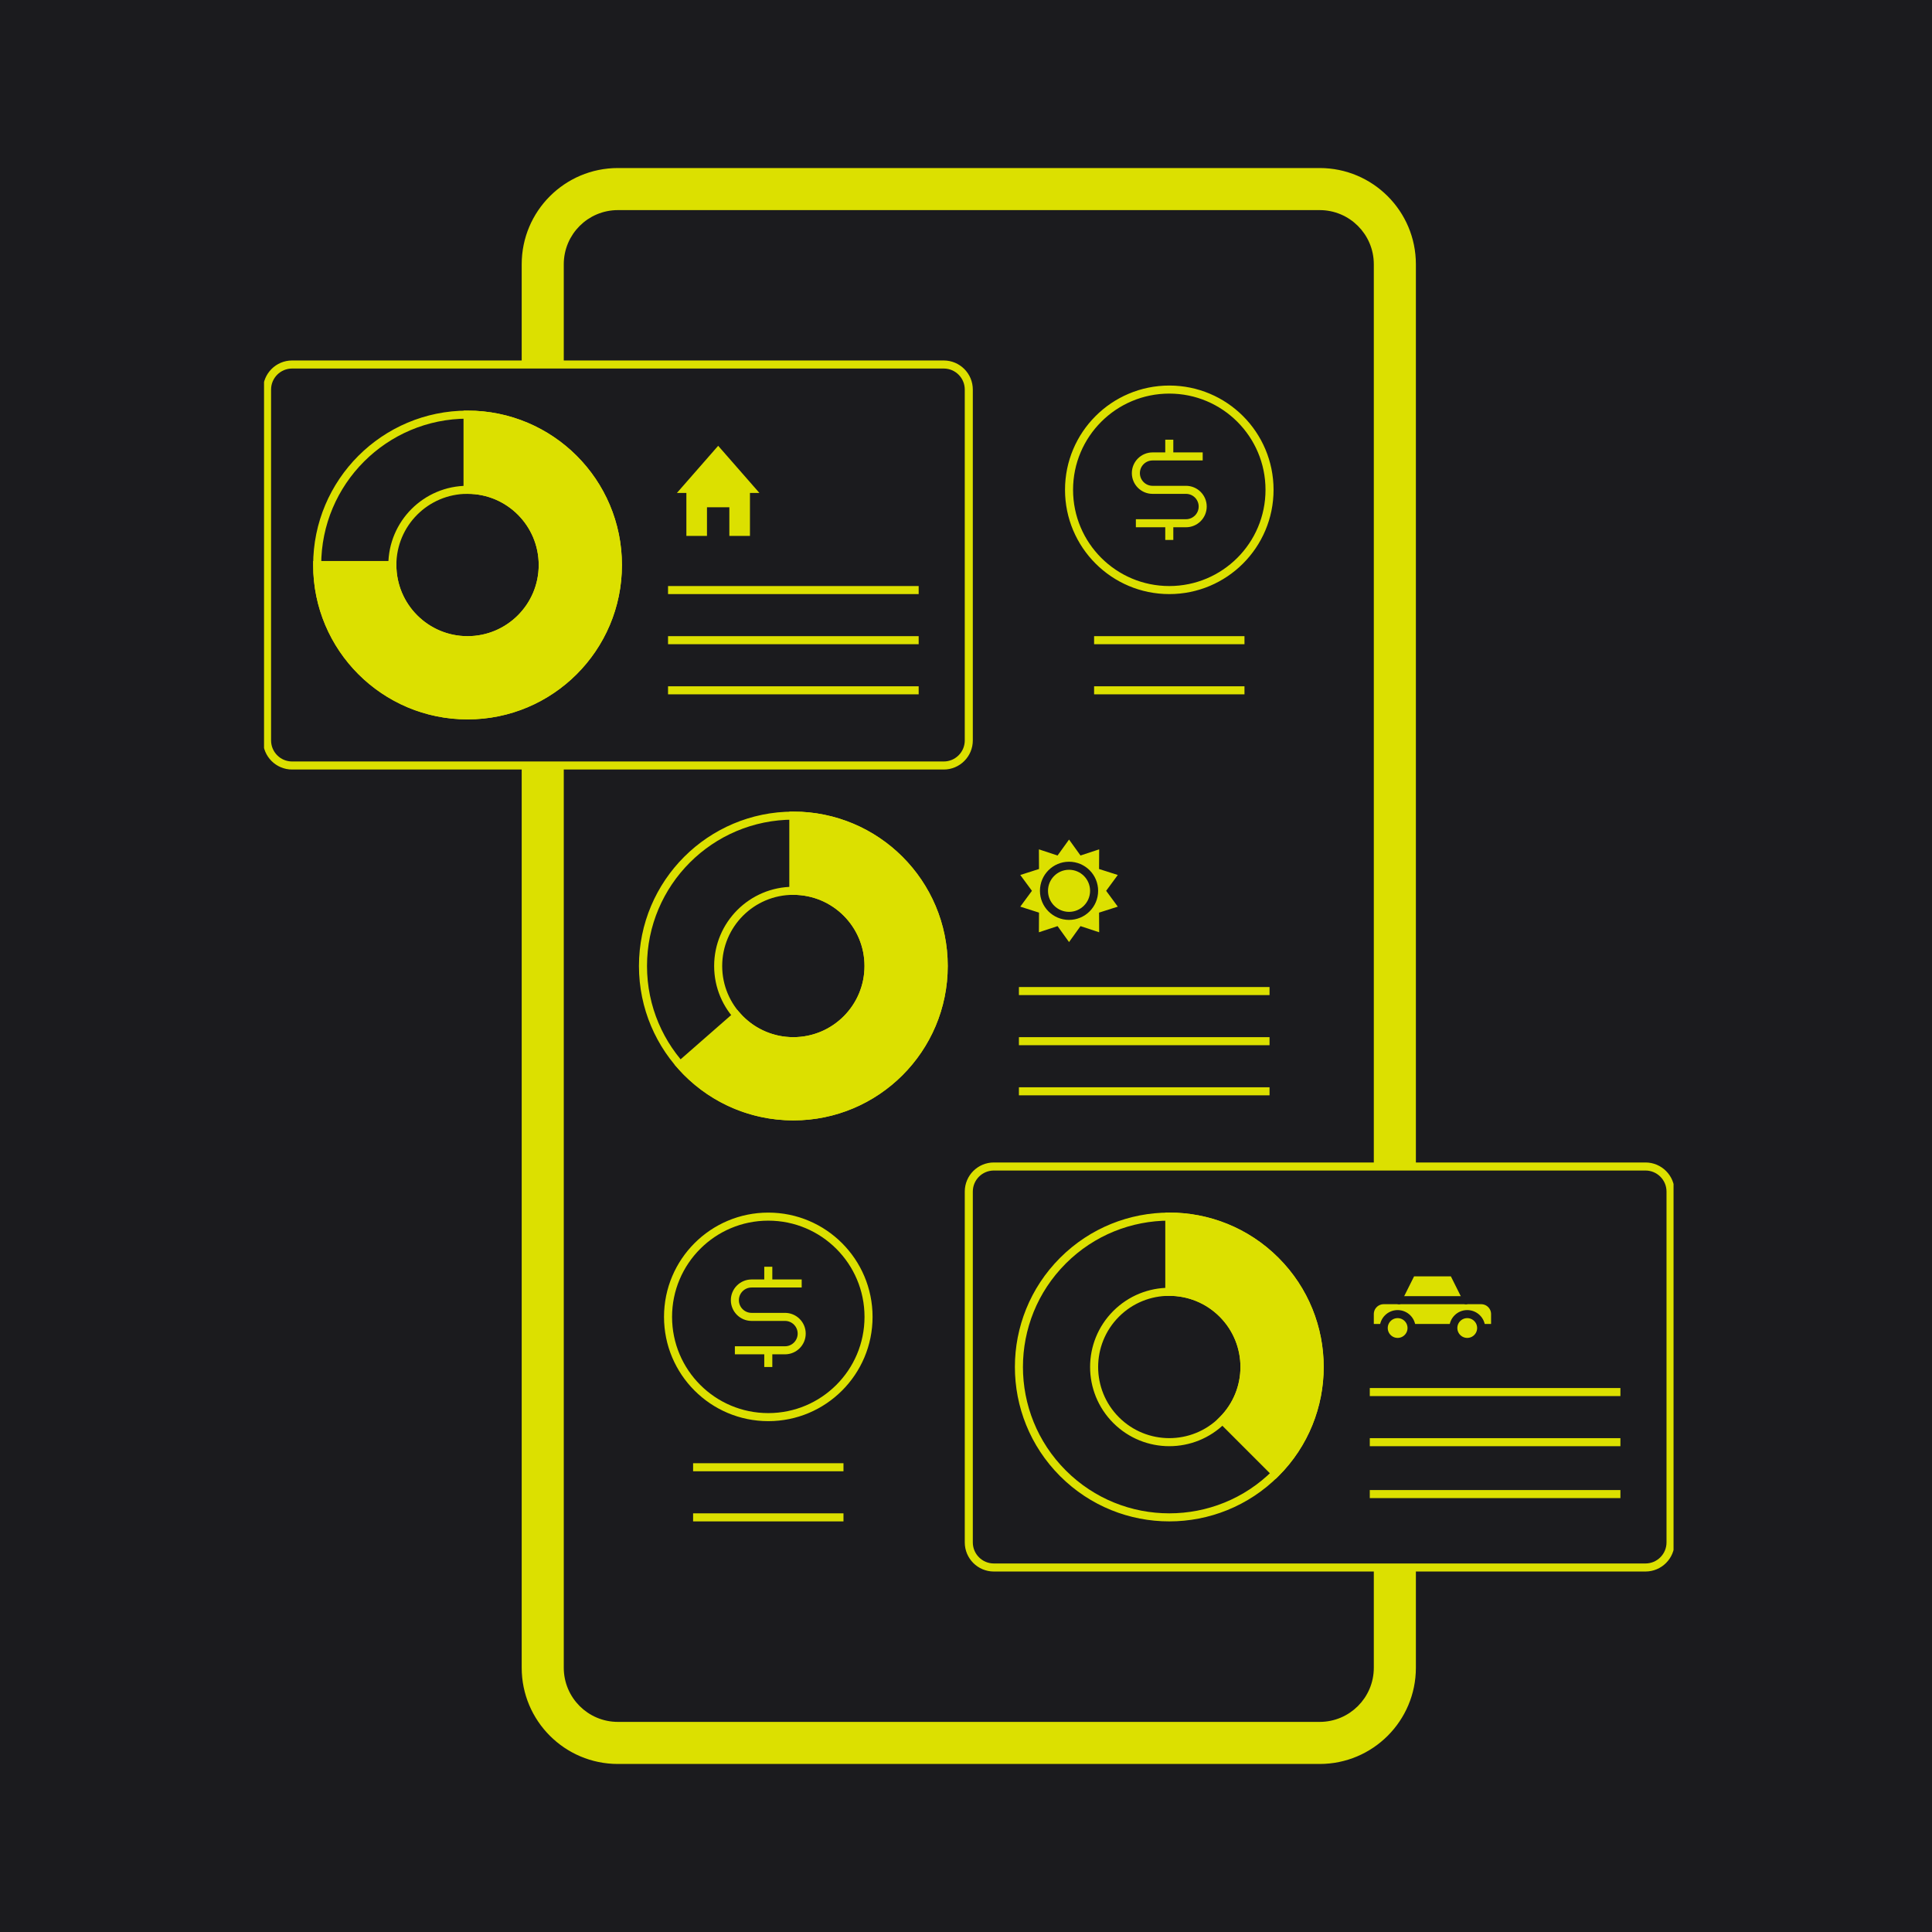 <svg width="300" height="300" viewBox="0 0 300 300" fill="none" xmlns="http://www.w3.org/2000/svg">
<rect width="300" height="300" fill="#1B1B1E"/>
<g clip-path="url(#clip0_1419_28221)">
<path d="M204.917 25.467H95.95C87.355 25.467 80.384 32.438 80.384 41.034V258.966C80.384 267.562 87.355 274.533 95.95 274.533H204.917C213.513 274.533 220.483 267.562 220.483 258.966V41.034C220.483 32.438 213.513 25.467 204.917 25.467ZM212.7 258.966C212.7 263.266 209.216 266.75 204.917 266.75H95.95C91.651 266.75 88.167 263.266 88.167 258.966V41.034C88.167 36.734 91.651 33.25 95.95 33.25H204.917C209.216 33.25 212.7 36.734 212.7 41.034V258.966Z" fill="#DCE000" stroke="#1B1B1E" stroke-width="1.25" stroke-miterlimit="10"/>
<path d="M181.567 91.625C190.164 91.625 197.133 84.656 197.133 76.058C197.133 67.461 190.164 60.492 181.567 60.492C172.969 60.492 166 67.461 166 76.058C166 84.656 172.969 91.625 181.567 91.625Z" fill="#1B1B1E" stroke="#DCE000" stroke-width="1.25" stroke-miterlimit="10"/>
<path d="M176.377 81.248H184.16C185.592 81.248 186.754 80.087 186.754 78.655C186.754 77.223 185.592 76.062 184.16 76.062H178.97C177.538 76.062 176.377 74.9 176.377 73.468C176.377 72.036 177.538 70.875 178.97 70.875H186.754" fill="#1B1B1E"/>
<path d="M176.377 81.248H184.16C185.592 81.248 186.754 80.087 186.754 78.655C186.754 77.223 185.592 76.062 184.16 76.062H178.97C177.538 76.062 176.377 74.9 176.377 73.468C176.377 72.036 177.538 70.875 178.97 70.875H186.754" stroke="#DCE000" stroke-width="1.25" stroke-miterlimit="10"/>
<path d="M181.566 68.275V70.869" stroke="#DCE000" stroke-width="1.25" stroke-miterlimit="10"/>
<path d="M181.566 81.248V83.842" stroke="#DCE000" stroke-width="1.25" stroke-miterlimit="10"/>
<path d="M158.217 153.892H197.133" stroke="#DCE000" stroke-width="1.25" stroke-miterlimit="10"/>
<path d="M158.217 161.675H197.133" stroke="#DCE000" stroke-width="1.25" stroke-miterlimit="10"/>
<path d="M158.217 169.458H197.133" stroke="#DCE000" stroke-width="1.25" stroke-miterlimit="10"/>
<path d="M146.542 56.6H45.358C43.209 56.6 41.467 58.343 41.467 60.492V114.975C41.467 117.124 43.209 118.867 45.358 118.867H146.542C148.691 118.867 150.433 117.124 150.433 114.975V60.492C150.433 58.343 148.691 56.6 146.542 56.6Z" fill="#1B1B1E" stroke="#DCE000" stroke-width="1.25" stroke-miterlimit="10"/>
<path d="M72.6 64.383C59.705 64.383 49.251 74.838 49.251 87.734C49.251 100.629 59.705 111.083 72.6 111.083C85.496 111.083 95.95 100.629 95.95 87.734C95.95 74.838 85.496 64.383 72.6 64.383ZM72.6 99.409C66.153 99.409 60.925 94.181 60.925 87.734C60.925 81.286 66.153 76.058 72.6 76.058C79.048 76.058 84.275 81.286 84.275 87.734C84.275 94.181 79.048 99.409 72.6 99.409Z" fill="#1B1B1E" stroke="#DCE000" stroke-width="1.25" stroke-miterlimit="10"/>
<path d="M111.517 68.275L103.733 77.17H105.956V83.842H110.405V79.393H112.628V83.842H117.077V77.17H119.3L111.517 68.275Z" fill="#DCE000" stroke="#1B1B1E" stroke-width="1.25" stroke-miterlimit="10"/>
<path d="M103.733 91.625H142.65" stroke="#DCE000" stroke-width="1.25" stroke-miterlimit="10"/>
<path d="M103.733 99.408H142.65" stroke="#DCE000" stroke-width="1.25" stroke-miterlimit="10"/>
<path d="M103.733 107.192H142.65" stroke="#DCE000" stroke-width="1.25" stroke-miterlimit="10"/>
<path d="M255.508 181.133H154.325C152.176 181.133 150.434 182.876 150.434 185.025V239.508C150.434 241.657 152.176 243.4 154.325 243.4H255.508C257.658 243.4 259.4 241.657 259.4 239.508V185.025C259.4 182.876 257.658 181.133 255.508 181.133Z" fill="#1B1B1E" stroke="#DCE000" stroke-width="1.25" stroke-miterlimit="10"/>
<path d="M212.7 216.158H251.616" stroke="#DCE000" stroke-width="1.25" stroke-miterlimit="10"/>
<path d="M212.7 223.941H251.616" stroke="#DCE000" stroke-width="1.25" stroke-miterlimit="10"/>
<path d="M212.7 232H251.616" stroke="#DCE000" stroke-width="1.25" stroke-miterlimit="10"/>
<path d="M169.892 99.408H193.242" stroke="#DCE000" stroke-width="1.25" stroke-miterlimit="10"/>
<path d="M169.892 107.192H193.242" stroke="#DCE000" stroke-width="1.25" stroke-miterlimit="10"/>
<path d="M119.3 220.05C127.897 220.05 134.867 213.08 134.867 204.483C134.867 195.886 127.897 188.917 119.3 188.917C110.703 188.917 103.733 195.886 103.733 204.483C103.733 213.08 110.703 220.05 119.3 220.05Z" fill="#1B1B1E" stroke="#DCE000" stroke-width="1.25" stroke-miterlimit="10"/>
<path d="M114.11 209.673H121.894C123.326 209.673 124.487 208.512 124.487 207.08C124.487 205.648 123.326 204.486 121.894 204.486H116.704C115.272 204.486 114.11 203.325 114.11 201.893C114.11 200.461 115.272 199.299 116.704 199.299H124.487" fill="#1B1B1E"/>
<path d="M114.11 209.673H121.894C123.326 209.673 124.487 208.512 124.487 207.08C124.487 205.648 123.326 204.486 121.894 204.486H116.704C115.272 204.486 114.11 203.325 114.11 201.893C114.11 200.461 115.272 199.299 116.704 199.299H124.487" stroke="#DCE000" stroke-width="1.25" stroke-miterlimit="10"/>
<path d="M119.3 196.7V199.293" stroke="#DCE000" stroke-width="1.25" stroke-miterlimit="10"/>
<path d="M119.3 209.673V212.267" stroke="#DCE000" stroke-width="1.25" stroke-miterlimit="10"/>
<path d="M107.625 227.833H130.975" stroke="#DCE000" stroke-width="1.25" stroke-miterlimit="10"/>
<path d="M107.625 235.616H130.975" stroke="#DCE000" stroke-width="1.25" stroke-miterlimit="10"/>
<path d="M72.6 64.383V76.058C79.048 76.058 84.275 81.286 84.275 87.734C84.275 94.181 79.048 99.409 72.6 99.409C66.153 99.409 60.925 94.181 60.925 87.734H49.251C49.251 100.629 59.705 111.083 72.6 111.083C85.496 111.083 95.95 100.629 95.95 87.734C95.95 74.838 85.496 64.383 72.6 64.383Z" fill="#DCE000" stroke="#DCE000" stroke-width="1.25" stroke-miterlimit="10"/>
<path d="M123.192 173.35C136.087 173.35 146.542 162.895 146.542 150C146.542 137.105 136.087 126.65 123.192 126.65C110.296 126.65 99.842 137.105 99.842 150C99.842 162.895 110.296 173.35 123.192 173.35ZM123.192 161.675C116.744 161.675 111.517 156.448 111.517 150C111.517 143.552 116.744 138.325 123.192 138.325C129.639 138.325 134.867 143.552 134.867 150C134.867 156.448 129.639 161.675 123.192 161.675Z" fill="#1B1B1E" stroke="#DCE000" stroke-width="1.25" stroke-miterlimit="10"/>
<path d="M123.192 173.35C116.183 173.35 109.904 170.258 105.623 165.374L114.406 157.687C116.545 160.131 119.686 161.675 123.188 161.675C129.636 161.675 134.863 156.448 134.863 150C134.863 143.552 129.636 138.325 123.188 138.325V126.65C136.084 126.65 146.538 137.105 146.538 150C146.538 162.895 136.084 173.35 123.188 173.35H123.192Z" fill="#DCE000" stroke="#DCE000" stroke-width="1.25" stroke-miterlimit="10"/>
<path d="M165.056 228.776C174.175 237.895 188.961 237.895 198.08 228.776C207.198 219.658 207.198 204.872 198.08 195.753C188.961 186.635 174.175 186.635 165.056 195.753C155.938 204.872 155.938 219.658 165.056 228.776ZM189.823 204.01C194.381 208.568 194.381 215.962 189.823 220.52C185.265 225.078 177.871 225.078 173.313 220.52C168.755 215.962 168.755 208.568 173.313 204.01C177.871 199.452 185.265 199.452 189.823 204.01V204.01Z" fill="#1B1B1E" stroke="#DCE000" stroke-width="1.25" stroke-miterlimit="10"/>
<path d="M181.566 200.592C184.555 200.592 187.541 201.731 189.823 204.01C194.381 208.568 194.381 215.962 189.823 220.52L198.079 228.776C207.198 219.658 207.198 204.872 198.079 195.753C193.522 191.196 187.544 188.913 181.57 188.913V200.588L181.566 200.592Z" fill="#DCE000" stroke="#DCE000" stroke-width="1.25" stroke-miterlimit="10"/>
<path d="M172.538 138.325L174.589 135.535L171.289 134.483L171.308 131.021L168.02 132.105L166 129.296L163.979 132.105L160.692 131.021L160.71 134.483L157.41 135.535L159.462 138.325L157.41 141.115L160.71 142.167L160.692 145.629L163.979 144.545L166 147.354L168.02 144.545L171.308 145.629L171.289 142.167L174.589 141.115L172.538 138.325Z" fill="#DCE000"/>
<path d="M172.538 138.325L174.589 135.535L171.289 134.483L171.308 131.021L168.02 132.105L166 129.296L163.979 132.105L160.692 131.021L160.71 134.483L157.41 135.535L159.462 138.325L157.41 141.115L160.71 142.167L160.692 145.629L163.979 144.545L166 147.354L168.02 144.545L171.308 145.629L171.289 142.167L174.589 141.115L172.538 138.325Z" stroke="#1B1B1E" stroke-width="1.25" stroke-miterlimit="10"/>
<path d="M166 142.217C168.149 142.217 169.892 140.474 169.892 138.325C169.892 136.176 168.149 134.433 166 134.433C163.851 134.433 162.108 136.176 162.108 138.325C162.108 140.474 163.851 142.217 166 142.217Z" fill="#DCE000" stroke="#1B1B1E" stroke-width="1.25" stroke-miterlimit="10"/>
<path d="M214.86 201.89C213.665 201.89 212.7 202.858 212.7 204.05V206.211H232.158V204.05C232.158 202.855 231.19 201.89 229.997 201.89H227.837L225.676 197.565H219.191L217.03 201.89H214.87H214.86Z" fill="#DCE000" stroke="#1B1B1E" stroke-width="1.25" stroke-miterlimit="10"/>
<path d="M217.024 208.375C218.218 208.375 219.185 207.407 219.185 206.214C219.185 205.021 218.218 204.054 217.024 204.054C215.831 204.054 214.864 205.021 214.864 206.214C214.864 207.407 215.831 208.375 217.024 208.375Z" fill="#DCE000" stroke="#1B1B1E" stroke-width="1.25" stroke-miterlimit="10"/>
<path d="M227.833 208.375C229.027 208.375 229.994 207.407 229.994 206.214C229.994 205.021 229.027 204.054 227.833 204.054C226.64 204.054 225.673 205.021 225.673 206.214C225.673 207.407 226.64 208.375 227.833 208.375Z" fill="#DCE000" stroke="#1B1B1E" stroke-width="1.25" stroke-miterlimit="10"/>
<path d="M217.024 201.89H227.834" stroke="#1B1B1E" stroke-width="1.25" stroke-miterlimit="10"/>
</g>
<defs>
<clipPath id="clip0_1419_28221">
<rect width="218.867" height="250" fill="white" transform="translate(41 25)"/>
</clipPath>
</defs>
</svg>
